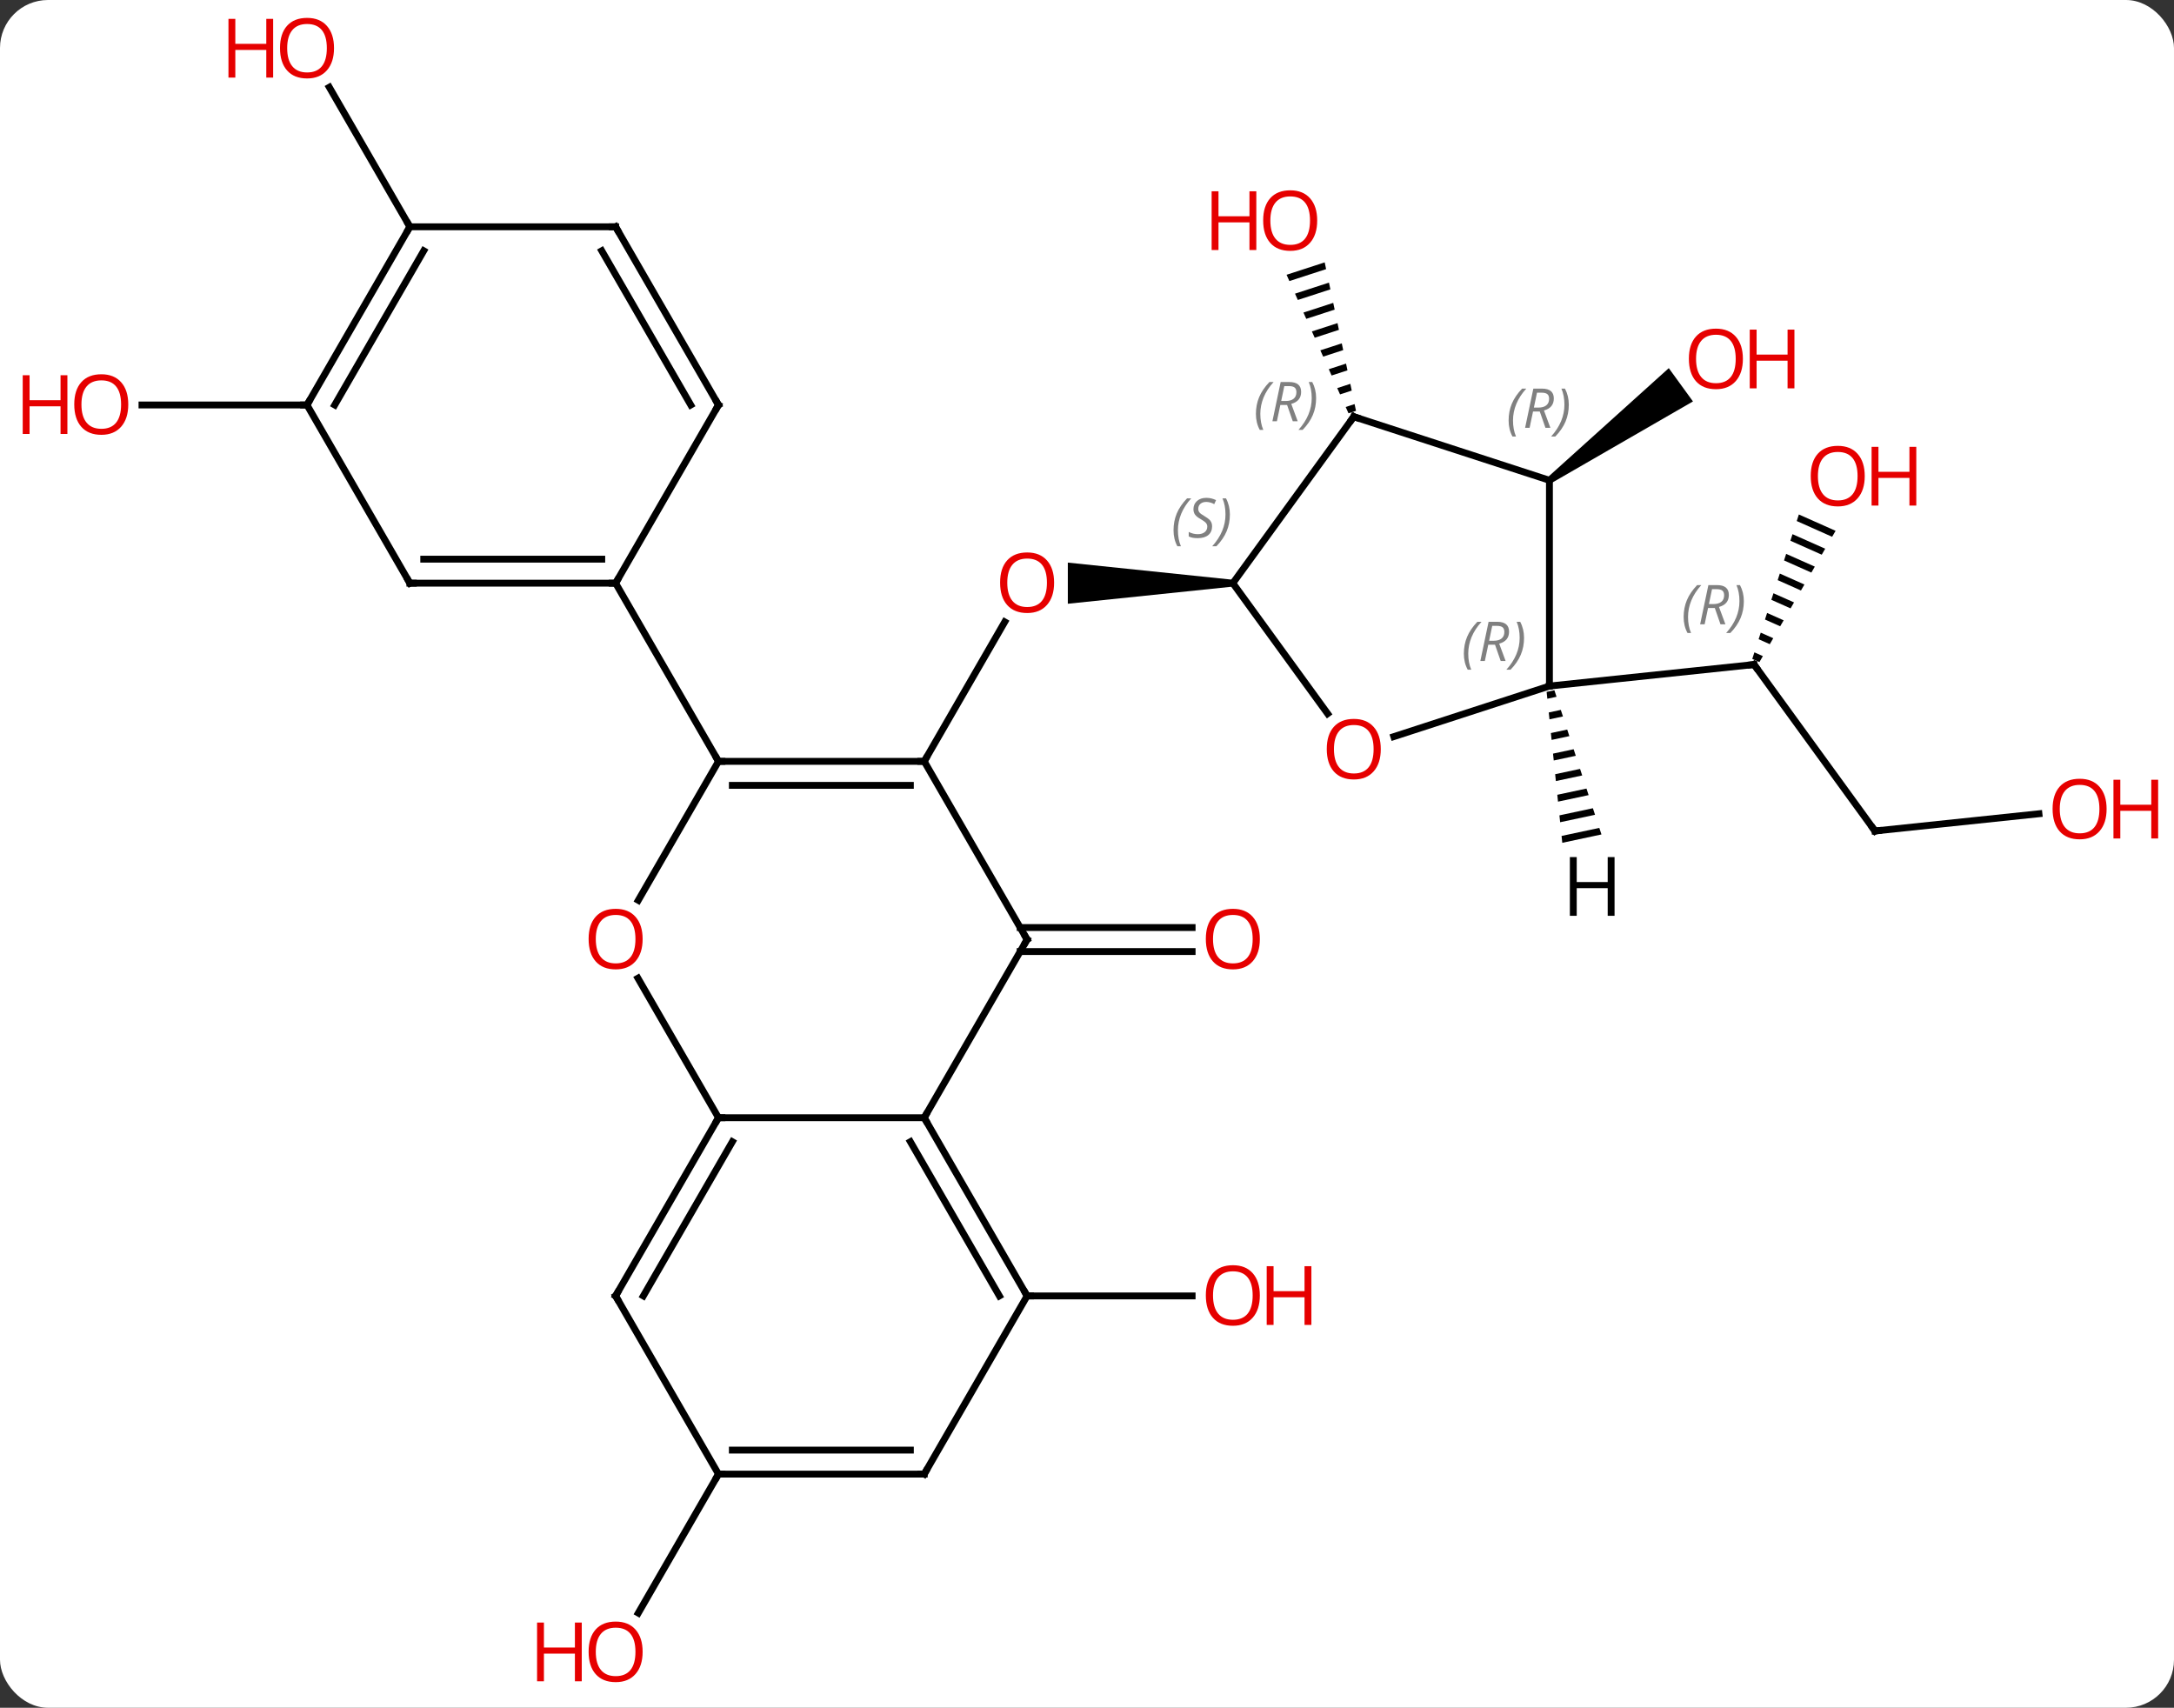 <svg width="317" viewBox="0 0 317 249" style="fill-opacity:1; color-rendering:auto; color-interpolation:auto; text-rendering:auto; stroke:black; stroke-linecap:square; stroke-miterlimit:10; shape-rendering:auto; stroke-opacity:1; fill:black; stroke-dasharray:none; font-weight:normal; stroke-width:1; font-family:'Open Sans'; font-style:normal; stroke-linejoin:miter; font-size:12; stroke-dashoffset:0; image-rendering:auto;" height="249" class="cas-substance-image" xmlns:xlink="http://www.w3.org/1999/xlink" xmlns="http://www.w3.org/2000/svg"><rect x="0" y="0" width="317" height="249" fill="#333333" stroke="none"/><svg class="cas-substance-single-component"><rect y="0" x="0" width="317" stroke="none" ry="7" rx="7" height="249" fill="white" class="cas-substance-group"/><svg y="0" x="0" width="317" viewBox="0 0 317 249" style="fill:black;" height="249" class="cas-substance-single-component-image"><svg><g><g transform="translate(159,124)" style="text-rendering:geometricPrecision; color-rendering:optimizeQuality; color-interpolation:linearRGB; stroke-linecap:butt; image-rendering:optimizeQuality;"><line y2="-12.99" y1="-33.322" x2="-24.234" x1="-12.495" style="fill:none;"/><path style="stroke:none;" d="M20.766 -39.47 L20.766 -38.47 L-3.296 -35.97 L-3.296 -41.97 Z"/><line y2="11.24" y1="11.24" x2="-10.244" x1="14.829" style="fill:none;"/><line y2="14.74" y1="14.74" x2="-10.244" x1="14.829" style="fill:none;"/><line y2="-64.953" y1="-64.953" x2="-114.234" x1="-138.297" style="fill:none;"/><line y2="64.953" y1="64.953" x2="-9.234" x1="14.829" style="fill:none;"/><path style="stroke:none;" d="M34.16 -85.745 L28.599 -83.936 L28.599 -83.936 L29.01 -83.018 L29.01 -83.018 L34.367 -84.761 L34.367 -84.761 L34.16 -85.745 ZM34.782 -82.793 L29.831 -81.182 L29.831 -81.182 L30.241 -80.264 L30.241 -80.264 L34.99 -81.809 L34.99 -81.809 L34.782 -82.793 ZM35.405 -79.841 L31.062 -78.429 L31.062 -78.429 L31.472 -77.511 L31.472 -77.511 L35.612 -78.857 L35.612 -78.857 L35.405 -79.841 ZM36.028 -76.889 L32.293 -75.675 L32.293 -75.675 L32.704 -74.757 L32.704 -74.757 L36.235 -75.905 L36.235 -75.905 L36.028 -76.889 ZM36.65 -73.937 L33.525 -72.921 L33.525 -72.921 L33.935 -72.003 L33.935 -72.003 L36.857 -72.953 L36.857 -72.953 L36.65 -73.937 ZM37.272 -70.985 L34.756 -70.167 L34.756 -70.167 L35.167 -69.249 L35.167 -69.249 L37.48 -70.001 L37.48 -70.001 L37.272 -70.985 ZM37.895 -68.034 L35.988 -67.413 L35.988 -67.413 L36.398 -66.495 L36.398 -66.495 L38.102 -67.049 L38.102 -67.049 L37.895 -68.034 ZM38.517 -65.082 L37.219 -64.659 L37.219 -64.659 L37.63 -63.741 L38.725 -64.098 L38.725 -64.098 L38.517 -65.082 Z"/><line y2="-90.933" y1="-111.277" x2="-99.234" x1="-110.98" style="fill:none;"/><line y2="90.933" y1="111.191" x2="-54.234" x1="-65.93" style="fill:none;"/><line y2="-2.838" y1="-27.108" x2="114.399" x1="96.765" style="fill:none;"/><path style="stroke:none;" d="M103.3 -48.987 L102.991 -48.03 L108.15 -45.733 L108.15 -45.733 L108.655 -46.603 L103.3 -48.987 ZM102.373 -46.115 L102.065 -45.158 L102.065 -45.158 L106.635 -43.123 L107.141 -43.993 L107.141 -43.993 L102.373 -46.115 ZM101.447 -43.243 L101.138 -42.286 L105.121 -40.514 L105.121 -40.514 L105.626 -41.384 L101.447 -43.243 ZM100.521 -40.372 L100.212 -39.414 L103.606 -37.904 L103.606 -37.904 L104.111 -38.774 L104.111 -38.774 L100.521 -40.372 ZM99.595 -37.5 L99.286 -36.543 L99.286 -36.543 L102.091 -35.294 L102.596 -36.164 L99.595 -37.5 ZM98.668 -34.628 L98.359 -33.671 L100.576 -32.684 L101.081 -33.554 L98.668 -34.628 ZM97.742 -31.757 L97.433 -30.799 L99.062 -30.075 L99.062 -30.075 L99.567 -30.945 L97.742 -31.757 ZM96.816 -28.885 L96.507 -27.928 L97.547 -27.465 L97.547 -27.465 L98.052 -28.335 L96.816 -28.885 Z"/><line y2="-23.97" y1="-27.108" x2="66.93" x1="96.765" style="fill:none;"/><line y2="-5.35" y1="-2.838" x2="138.307" x1="114.399" style="fill:none;"/><path style="stroke:none;" d="M67.224 -53.566 L66.636 -54.374 L84.332 -70.323 L87.859 -65.469 Z"/><line y2="-12.99" y1="-12.99" x2="-24.234" x1="-54.234" style="fill:none;"/><line y2="-9.49" y1="-9.49" x2="-26.255" x1="-52.213" style="fill:none;"/><line y2="7.268" y1="-12.99" x2="-65.93" x1="-54.234" style="fill:none;"/><line y2="-38.97" y1="-12.99" x2="-69.234" x1="-54.234" style="fill:none;"/><line y2="12.99" y1="-12.99" x2="-9.234" x1="-24.234" style="fill:none;"/><line y2="38.97" y1="18.626" x2="-54.234" x1="-65.98" style="fill:none;"/><line y2="38.97" y1="12.99" x2="-24.234" x1="-9.234" style="fill:none;"/><line y2="38.97" y1="38.97" x2="-24.234" x1="-54.234" style="fill:none;"/><line y2="64.953" y1="38.97" x2="-69.234" x1="-54.234" style="fill:none;"/><line y2="64.953" y1="42.47" x2="-65.193" x1="-52.213" style="fill:none;"/><line y2="64.953" y1="38.97" x2="-9.234" x1="-24.234" style="fill:none;"/><line y2="64.953" y1="42.47" x2="-13.275" x1="-26.255" style="fill:none;"/><line y2="90.933" y1="64.953" x2="-54.234" x1="-69.234" style="fill:none;"/><line y2="90.933" y1="64.953" x2="-24.234" x1="-9.234" style="fill:none;"/><line y2="90.933" y1="90.933" x2="-24.234" x1="-54.234" style="fill:none;"/><line y2="87.433" y1="87.433" x2="-26.255" x1="-52.213" style="fill:none;"/><line y2="-38.97" y1="-38.97" x2="-99.234" x1="-69.234" style="fill:none;"/><line y2="-42.47" y1="-42.47" x2="-97.213" x1="-71.255" style="fill:none;"/><line y2="-64.953" y1="-38.97" x2="-54.234" x1="-69.234" style="fill:none;"/><line y2="-64.953" y1="-38.97" x2="-114.234" x1="-99.234" style="fill:none;"/><line y2="-90.933" y1="-64.953" x2="-69.234" x1="-54.234" style="fill:none;"/><line y2="-87.433" y1="-64.953" x2="-71.255" x1="-58.276" style="fill:none;"/><line y2="-90.933" y1="-64.953" x2="-99.234" x1="-114.234" style="fill:none;"/><line y2="-87.433" y1="-64.953" x2="-97.213" x1="-110.193" style="fill:none;"/><line y2="-90.933" y1="-90.933" x2="-99.234" x1="-69.234" style="fill:none;"/><line y2="-19.947" y1="-38.97" x2="34.588" x1="20.766" style="fill:none;"/><line y2="-63.243" y1="-38.97" x2="38.397" x1="20.766" style="fill:none;"/><line y2="-23.97" y1="-16.597" x2="66.93" x1="44.24" style="fill:none;"/><line y2="-53.97" y1="-63.243" x2="66.93" x1="38.397" style="fill:none;"/><line y2="-53.97" y1="-23.97" x2="66.93" x1="66.93" style="fill:none;"/><path style="stroke:none;" d="M67.652 -23.36 L66.519 -23.119 L66.519 -23.119 L66.622 -22.118 L66.622 -22.118 L67.964 -22.405 L67.964 -22.405 L67.652 -23.36 ZM68.588 -20.493 L66.83 -20.118 L66.83 -20.118 L66.934 -19.118 L68.9 -19.537 L68.9 -19.537 L68.588 -20.493 ZM69.523 -17.626 L67.141 -17.117 L67.141 -17.117 L67.245 -16.117 L67.245 -16.117 L69.835 -16.67 L69.835 -16.67 L69.523 -17.626 ZM70.459 -14.758 L67.453 -14.117 L67.557 -13.117 L70.771 -13.802 L70.459 -14.758 ZM71.395 -11.891 L67.764 -11.116 L67.764 -11.116 L67.868 -10.116 L71.707 -10.935 L71.395 -11.891 ZM72.331 -9.023 L68.076 -8.116 L68.18 -7.115 L72.643 -8.068 L72.331 -9.023 ZM73.267 -6.156 L68.387 -5.115 L68.491 -4.115 L73.579 -5.2 L73.579 -5.2 L73.267 -6.156 ZM74.202 -3.288 L68.699 -2.115 L68.802 -1.114 L68.802 -1.114 L74.514 -2.333 L74.202 -3.288 Z"/></g><g transform="translate(159,124)" style="fill:rgb(230,0,0); text-rendering:geometricPrecision; color-rendering:optimizeQuality; image-rendering:optimizeQuality; font-family:'Open Sans'; stroke:rgb(230,0,0); color-interpolation:linearRGB;"><path style="stroke:none;" d="M-5.296 -39.04 Q-5.296 -36.978 -6.336 -35.798 Q-7.375 -34.618 -9.218 -34.618 Q-11.109 -34.618 -12.14 -35.782 Q-13.171 -36.947 -13.171 -39.056 Q-13.171 -41.15 -12.14 -42.298 Q-11.109 -43.447 -9.218 -43.447 Q-7.359 -43.447 -6.328 -42.275 Q-5.296 -41.103 -5.296 -39.04 ZM-12.125 -39.04 Q-12.125 -37.306 -11.382 -36.4 Q-10.64 -35.493 -9.218 -35.493 Q-7.796 -35.493 -7.07 -36.392 Q-6.343 -37.29 -6.343 -39.04 Q-6.343 -40.775 -7.07 -41.665 Q-7.796 -42.556 -9.218 -42.556 Q-10.64 -42.556 -11.382 -41.657 Q-12.125 -40.759 -12.125 -39.04 Z"/><path style="stroke:none;" d="M24.703 12.92 Q24.703 14.982 23.664 16.162 Q22.625 17.342 20.782 17.342 Q18.891 17.342 17.86 16.177 Q16.828 15.013 16.828 12.904 Q16.828 10.81 17.86 9.662 Q18.891 8.513 20.782 8.513 Q22.641 8.513 23.672 9.685 Q24.703 10.857 24.703 12.92 ZM17.875 12.92 Q17.875 14.654 18.618 15.56 Q19.36 16.467 20.782 16.467 Q22.203 16.467 22.93 15.568 Q23.657 14.67 23.657 12.92 Q23.657 11.185 22.93 10.295 Q22.203 9.404 20.782 9.404 Q19.36 9.404 18.618 10.303 Q17.875 11.201 17.875 12.92 Z"/><path style="stroke:none;" d="M-140.297 -65.023 Q-140.297 -62.961 -141.336 -61.781 Q-142.375 -60.601 -144.218 -60.601 Q-146.109 -60.601 -147.14 -61.766 Q-148.172 -62.93 -148.172 -65.039 Q-148.172 -67.133 -147.14 -68.281 Q-146.109 -69.43 -144.218 -69.43 Q-142.359 -69.43 -141.328 -68.258 Q-140.297 -67.086 -140.297 -65.023 ZM-147.125 -65.023 Q-147.125 -63.289 -146.382 -62.383 Q-145.64 -61.476 -144.218 -61.476 Q-142.797 -61.476 -142.07 -62.375 Q-141.343 -63.273 -141.343 -65.023 Q-141.343 -66.758 -142.07 -67.648 Q-142.797 -68.539 -144.218 -68.539 Q-145.64 -68.539 -146.382 -67.641 Q-147.125 -66.742 -147.125 -65.023 Z"/><path style="stroke:none;" d="M-149.172 -60.726 L-150.172 -60.726 L-150.172 -64.758 L-154.687 -64.758 L-154.687 -60.726 L-155.687 -60.726 L-155.687 -69.289 L-154.687 -69.289 L-154.687 -65.648 L-150.172 -65.648 L-150.172 -69.289 L-149.172 -69.289 L-149.172 -60.726 Z"/><path style="stroke:none;" d="M24.703 64.883 Q24.703 66.945 23.664 68.125 Q22.625 69.305 20.782 69.305 Q18.891 69.305 17.86 68.141 Q16.828 66.976 16.828 64.867 Q16.828 62.773 17.86 61.625 Q18.891 60.476 20.782 60.476 Q22.641 60.476 23.672 61.648 Q24.703 62.82 24.703 64.883 ZM17.875 64.883 Q17.875 66.617 18.618 67.523 Q19.36 68.43 20.782 68.43 Q22.203 68.43 22.93 67.531 Q23.657 66.633 23.657 64.883 Q23.657 63.148 22.93 62.258 Q22.203 61.367 20.782 61.367 Q19.36 61.367 18.618 62.266 Q17.875 63.164 17.875 64.883 Z"/><path style="stroke:none;" d="M32.219 69.18 L31.219 69.18 L31.219 65.148 L26.703 65.148 L26.703 69.18 L25.703 69.18 L25.703 60.617 L26.703 60.617 L26.703 64.258 L31.219 64.258 L31.219 60.617 L32.219 60.617 L32.219 69.18 Z"/><path style="stroke:none;" d="M33.065 -91.843 Q33.065 -89.781 32.025 -88.601 Q30.986 -87.421 29.143 -87.421 Q27.252 -87.421 26.221 -88.585 Q25.189 -89.75 25.189 -91.859 Q25.189 -93.953 26.221 -95.101 Q27.252 -96.25 29.143 -96.25 Q31.002 -96.25 32.033 -95.078 Q33.065 -93.906 33.065 -91.843 ZM26.236 -91.843 Q26.236 -90.109 26.979 -89.203 Q27.721 -88.296 29.143 -88.296 Q30.564 -88.296 31.291 -89.195 Q32.018 -90.093 32.018 -91.843 Q32.018 -93.578 31.291 -94.468 Q30.564 -95.359 29.143 -95.359 Q27.721 -95.359 26.979 -94.46 Q26.236 -93.562 26.236 -91.843 Z"/><path style="stroke:none;" d="M24.189 -87.546 L23.189 -87.546 L23.189 -91.578 L18.674 -91.578 L18.674 -87.546 L17.674 -87.546 L17.674 -96.109 L18.674 -96.109 L18.674 -92.468 L23.189 -92.468 L23.189 -96.109 L24.189 -96.109 L24.189 -87.546 Z"/><path style="stroke:none;" d="M-110.296 -116.983 Q-110.296 -114.921 -111.336 -113.741 Q-112.375 -112.561 -114.218 -112.561 Q-116.109 -112.561 -117.14 -113.725 Q-118.171 -114.89 -118.171 -116.999 Q-118.171 -119.093 -117.14 -120.241 Q-116.109 -121.39 -114.218 -121.39 Q-112.359 -121.39 -111.328 -120.218 Q-110.296 -119.046 -110.296 -116.983 ZM-117.125 -116.983 Q-117.125 -115.249 -116.382 -114.343 Q-115.64 -113.436 -114.218 -113.436 Q-112.796 -113.436 -112.07 -114.335 Q-111.343 -115.233 -111.343 -116.983 Q-111.343 -118.718 -112.07 -119.608 Q-112.796 -120.499 -114.218 -120.499 Q-115.64 -120.499 -116.382 -119.6 Q-117.125 -118.702 -117.125 -116.983 Z"/><path style="stroke:none;" d="M-119.171 -112.686 L-120.171 -112.686 L-120.171 -116.718 L-124.687 -116.718 L-124.687 -112.686 L-125.687 -112.686 L-125.687 -121.249 L-124.687 -121.249 L-124.687 -117.608 L-120.171 -117.608 L-120.171 -121.249 L-119.171 -121.249 L-119.171 -112.686 Z"/><path style="stroke:none;" d="M-65.296 116.843 Q-65.296 118.905 -66.336 120.085 Q-67.375 121.265 -69.218 121.265 Q-71.109 121.265 -72.14 120.1 Q-73.171 118.936 -73.171 116.827 Q-73.171 114.733 -72.14 113.585 Q-71.109 112.436 -69.218 112.436 Q-67.359 112.436 -66.328 113.608 Q-65.296 114.78 -65.296 116.843 ZM-72.125 116.843 Q-72.125 118.577 -71.382 119.483 Q-70.64 120.39 -69.218 120.39 Q-67.796 120.39 -67.07 119.491 Q-66.343 118.593 -66.343 116.843 Q-66.343 115.108 -67.07 114.218 Q-67.796 113.327 -69.218 113.327 Q-70.64 113.327 -71.382 114.225 Q-72.125 115.124 -72.125 116.843 Z"/><path style="stroke:none;" d="M-74.171 121.14 L-75.171 121.14 L-75.171 117.108 L-79.687 117.108 L-79.687 121.14 L-80.687 121.14 L-80.687 112.577 L-79.687 112.577 L-79.687 116.218 L-75.171 116.218 L-75.171 112.577 L-74.171 112.577 L-74.171 121.14 Z"/></g><g transform="translate(159,124)" style="stroke-linecap:butt; text-rendering:geometricPrecision; color-rendering:optimizeQuality; image-rendering:optimizeQuality; font-family:'Open Sans'; color-interpolation:linearRGB; stroke-miterlimit:5;"><path style="fill:none;" d="M97.059 -26.703 L96.765 -27.108 L96.268 -27.056"/></g><g transform="translate(159,124)" style="stroke-linecap:butt; font-size:8.4px; fill:gray; text-rendering:geometricPrecision; image-rendering:optimizeQuality; color-rendering:optimizeQuality; font-family:'Open Sans'; font-style:italic; stroke:gray; color-interpolation:linearRGB; stroke-miterlimit:5;"><path style="stroke:none;" d="M86.499 -34.035 Q86.499 -35.363 86.968 -36.488 Q87.437 -37.613 88.468 -38.691 L89.078 -38.691 Q88.109 -37.629 87.624 -36.457 Q87.14 -35.285 87.14 -34.05 Q87.14 -32.722 87.578 -31.707 L87.062 -31.707 Q86.499 -32.738 86.499 -34.035 ZM90.06 -35.347 L89.56 -32.972 L88.903 -32.972 L90.106 -38.691 L91.356 -38.691 Q93.091 -38.691 93.091 -37.254 Q93.091 -35.894 91.653 -35.504 L92.591 -32.972 L91.872 -32.972 L91.044 -35.347 L90.06 -35.347 ZM90.638 -38.097 Q90.247 -36.175 90.185 -35.925 L90.841 -35.925 Q91.591 -35.925 91.997 -36.254 Q92.403 -36.582 92.403 -37.207 Q92.403 -37.675 92.145 -37.886 Q91.888 -38.097 91.294 -38.097 L90.638 -38.097 ZM95.277 -36.347 Q95.277 -35.019 94.8 -33.886 Q94.324 -32.754 93.308 -31.707 L92.699 -31.707 Q94.636 -33.863 94.636 -36.347 Q94.636 -37.675 94.199 -38.691 L94.714 -38.691 Q95.277 -37.629 95.277 -36.347 Z"/><path style="fill:none; stroke:black;" d="M114.105 -3.243 L114.399 -2.838 L114.896 -2.89"/></g><g transform="translate(159,124)" style="stroke-linecap:butt; fill:rgb(230,0,0); text-rendering:geometricPrecision; color-rendering:optimizeQuality; image-rendering:optimizeQuality; font-family:'Open Sans'; stroke:rgb(230,0,0); color-interpolation:linearRGB; stroke-miterlimit:5;"><path style="stroke:none;" d="M112.906 -54.583 Q112.906 -52.521 111.867 -51.341 Q110.828 -50.161 108.985 -50.161 Q107.094 -50.161 106.063 -51.325 Q105.031 -52.49 105.031 -54.599 Q105.031 -56.693 106.063 -57.841 Q107.094 -58.99 108.985 -58.99 Q110.844 -58.99 111.875 -57.818 Q112.906 -56.646 112.906 -54.583 ZM106.078 -54.583 Q106.078 -52.849 106.821 -51.943 Q107.563 -51.036 108.985 -51.036 Q110.406 -51.036 111.133 -51.935 Q111.86 -52.833 111.86 -54.583 Q111.86 -56.318 111.133 -57.208 Q110.406 -58.099 108.985 -58.099 Q107.563 -58.099 106.821 -57.2 Q106.078 -56.302 106.078 -54.583 Z"/><path style="stroke:none;" d="M120.422 -50.286 L119.422 -50.286 L119.422 -54.318 L114.906 -54.318 L114.906 -50.286 L113.906 -50.286 L113.906 -58.849 L114.906 -58.849 L114.906 -55.208 L119.422 -55.208 L119.422 -58.849 L120.422 -58.849 L120.422 -50.286 Z"/><path style="stroke:none;" d="M148.172 -6.043 Q148.172 -3.981 147.132 -2.801 Q146.093 -1.621 144.25 -1.621 Q142.359 -1.621 141.328 -2.785 Q140.297 -3.95 140.297 -6.059 Q140.297 -8.153 141.328 -9.301 Q142.359 -10.45 144.25 -10.45 Q146.109 -10.45 147.14 -9.278 Q148.172 -8.106 148.172 -6.043 ZM141.343 -6.043 Q141.343 -4.309 142.086 -3.403 Q142.828 -2.496 144.25 -2.496 Q145.672 -2.496 146.398 -3.395 Q147.125 -4.293 147.125 -6.043 Q147.125 -7.778 146.398 -8.668 Q145.672 -9.559 144.25 -9.559 Q142.828 -9.559 142.086 -8.661 Q141.343 -7.762 141.343 -6.043 Z"/><path style="stroke:none;" d="M155.687 -1.746 L154.687 -1.746 L154.687 -5.778 L150.172 -5.778 L150.172 -1.746 L149.172 -1.746 L149.172 -10.309 L150.172 -10.309 L150.172 -6.668 L154.687 -6.668 L154.687 -10.309 L155.687 -10.309 L155.687 -1.746 Z"/><path style="stroke:none;" d="M95.138 -71.674 Q95.138 -69.612 94.098 -68.432 Q93.059 -67.252 91.216 -67.252 Q89.325 -67.252 88.294 -68.416 Q87.263 -69.581 87.263 -71.69 Q87.263 -73.784 88.294 -74.932 Q89.325 -76.081 91.216 -76.081 Q93.075 -76.081 94.106 -74.909 Q95.138 -73.737 95.138 -71.674 ZM88.309 -71.674 Q88.309 -69.94 89.052 -69.034 Q89.794 -68.127 91.216 -68.127 Q92.638 -68.127 93.364 -69.026 Q94.091 -69.924 94.091 -71.674 Q94.091 -73.409 93.364 -74.299 Q92.638 -75.19 91.216 -75.19 Q89.794 -75.19 89.052 -74.291 Q88.309 -73.393 88.309 -71.674 Z"/><path style="stroke:none;" d="M102.653 -67.377 L101.653 -67.377 L101.653 -71.409 L97.138 -71.409 L97.138 -67.377 L96.138 -67.377 L96.138 -75.94 L97.138 -75.94 L97.138 -72.299 L101.653 -72.299 L101.653 -75.94 L102.653 -75.94 L102.653 -67.377 Z"/><path style="fill:none; stroke:black;" d="M-53.734 -12.99 L-54.234 -12.99 L-54.484 -13.423"/><path style="fill:none; stroke:black;" d="M-24.734 -12.99 L-24.234 -12.99 L-23.984 -13.423"/><path style="stroke:none;" d="M-65.296 12.92 Q-65.296 14.982 -66.336 16.162 Q-67.375 17.342 -69.218 17.342 Q-71.109 17.342 -72.14 16.177 Q-73.171 15.013 -73.171 12.904 Q-73.171 10.81 -72.14 9.662 Q-71.109 8.513 -69.218 8.513 Q-67.359 8.513 -66.328 9.685 Q-65.296 10.857 -65.296 12.92 ZM-72.125 12.92 Q-72.125 14.654 -71.382 15.56 Q-70.64 16.467 -69.218 16.467 Q-67.796 16.467 -67.07 15.568 Q-66.343 14.67 -66.343 12.92 Q-66.343 11.185 -67.07 10.295 Q-67.796 9.404 -69.218 9.404 Q-70.64 9.404 -71.382 10.303 Q-72.125 11.201 -72.125 12.92 Z"/><path style="fill:none; stroke:black;" d="M-9.484 12.557 L-9.234 12.99 L-9.484 13.423"/><path style="fill:none; stroke:black;" d="M-54.484 39.403 L-54.234 38.97 L-53.734 38.97"/><path style="fill:none; stroke:black;" d="M-23.984 39.403 L-24.234 38.97 L-23.984 38.537"/><path style="fill:none; stroke:black;" d="M-68.984 64.52 L-69.234 64.953 L-68.984 65.386"/><path style="fill:none; stroke:black;" d="M-9.484 64.52 L-9.234 64.953 L-8.734 64.953"/><path style="fill:none; stroke:black;" d="M-53.734 90.933 L-54.234 90.933 L-54.484 91.366"/><path style="fill:none; stroke:black;" d="M-23.984 90.5 L-24.234 90.933 L-24.734 90.933"/><path style="fill:none; stroke:black;" d="M-69.734 -38.97 L-69.234 -38.97 L-68.984 -39.403"/><path style="fill:none; stroke:black;" d="M-98.734 -38.97 L-99.234 -38.97 L-99.484 -39.403"/><path style="fill:none; stroke:black;" d="M-54.484 -64.52 L-54.234 -64.953 L-54.484 -65.386"/><path style="fill:none; stroke:black;" d="M-113.984 -65.386 L-114.234 -64.953 L-114.734 -64.953"/><path style="fill:none; stroke:black;" d="M-68.984 -90.5 L-69.234 -90.933 L-69.734 -90.933"/><path style="fill:none; stroke:black;" d="M-99.484 -90.5 L-99.234 -90.933 L-99.484 -91.366"/></g><g transform="translate(159,124)" style="stroke-linecap:butt; font-size:8.4px; fill:gray; text-rendering:geometricPrecision; image-rendering:optimizeQuality; color-rendering:optimizeQuality; font-family:'Open Sans'; font-style:italic; stroke:gray; color-interpolation:linearRGB; stroke-miterlimit:5;"><path style="stroke:none;" d="M12.117 -46.677 Q12.117 -48.005 12.586 -49.13 Q13.055 -50.255 14.086 -51.333 L14.695 -51.333 Q13.726 -50.27 13.242 -49.099 Q12.758 -47.927 12.758 -46.692 Q12.758 -45.364 13.195 -44.349 L12.68 -44.349 Q12.117 -45.38 12.117 -46.677 ZM17.74 -47.27 Q17.74 -46.442 17.193 -45.989 Q16.646 -45.536 15.646 -45.536 Q15.24 -45.536 14.927 -45.591 Q14.615 -45.645 14.333 -45.786 L14.333 -46.442 Q14.958 -46.114 15.662 -46.114 Q16.287 -46.114 16.662 -46.411 Q17.037 -46.708 17.037 -47.224 Q17.037 -47.536 16.833 -47.763 Q16.63 -47.989 16.068 -48.317 Q15.474 -48.645 15.247 -48.974 Q15.021 -49.302 15.021 -49.755 Q15.021 -50.489 15.537 -50.95 Q16.052 -51.411 16.896 -51.411 Q17.271 -51.411 17.607 -51.333 Q17.943 -51.255 18.318 -51.083 L18.052 -50.489 Q17.802 -50.645 17.482 -50.731 Q17.162 -50.817 16.896 -50.817 Q16.365 -50.817 16.044 -50.544 Q15.724 -50.27 15.724 -49.802 Q15.724 -49.599 15.794 -49.45 Q15.865 -49.302 16.005 -49.169 Q16.146 -49.036 16.568 -48.786 Q17.13 -48.442 17.333 -48.247 Q17.537 -48.052 17.638 -47.817 Q17.74 -47.583 17.74 -47.27 ZM20.334 -48.989 Q20.334 -47.661 19.858 -46.528 Q19.381 -45.395 18.365 -44.349 L17.756 -44.349 Q19.694 -46.505 19.694 -48.989 Q19.694 -50.317 19.256 -51.333 L19.772 -51.333 Q20.334 -50.27 20.334 -48.989 Z"/></g><g transform="translate(159,124)" style="stroke-linecap:butt; fill:rgb(230,0,0); text-rendering:geometricPrecision; color-rendering:optimizeQuality; image-rendering:optimizeQuality; font-family:'Open Sans'; stroke:rgb(230,0,0); color-interpolation:linearRGB; stroke-miterlimit:5;"><path style="stroke:none;" d="M42.337 -14.77 Q42.337 -12.708 41.298 -11.528 Q40.259 -10.348 38.416 -10.348 Q36.525 -10.348 35.494 -11.512 Q34.462 -12.677 34.462 -14.786 Q34.462 -16.88 35.494 -18.028 Q36.525 -19.177 38.416 -19.177 Q40.275 -19.177 41.306 -18.005 Q42.337 -16.833 42.337 -14.77 ZM35.509 -14.77 Q35.509 -13.036 36.252 -12.13 Q36.994 -11.223 38.416 -11.223 Q39.837 -11.223 40.564 -12.122 Q41.291 -13.02 41.291 -14.77 Q41.291 -16.505 40.564 -17.395 Q39.837 -18.286 38.416 -18.286 Q36.994 -18.286 36.252 -17.387 Q35.509 -16.489 35.509 -14.77 Z"/><path style="fill:none; stroke:black;" d="M38.103 -62.839 L38.397 -63.243 L38.873 -63.089"/></g><g transform="translate(159,124)" style="stroke-linecap:butt; font-size:8.4px; fill:gray; text-rendering:geometricPrecision; image-rendering:optimizeQuality; color-rendering:optimizeQuality; font-family:'Open Sans'; font-style:italic; stroke:gray; color-interpolation:linearRGB; stroke-miterlimit:5;"><path style="stroke:none;" d="M24.131 -63.643 Q24.131 -64.971 24.6 -66.096 Q25.069 -67.221 26.1 -68.299 L26.709 -68.299 Q25.741 -67.236 25.256 -66.065 Q24.772 -64.893 24.772 -63.658 Q24.772 -62.33 25.209 -61.315 L24.694 -61.315 Q24.131 -62.346 24.131 -63.643 ZM27.691 -64.955 L27.191 -62.58 L26.535 -62.58 L27.738 -68.299 L28.988 -68.299 Q30.723 -68.299 30.723 -66.861 Q30.723 -65.502 29.285 -65.111 L30.223 -62.58 L29.504 -62.58 L28.676 -64.955 L27.691 -64.955 ZM28.27 -67.705 Q27.879 -65.783 27.816 -65.533 L28.473 -65.533 Q29.223 -65.533 29.629 -65.861 Q30.035 -66.19 30.035 -66.815 Q30.035 -67.283 29.777 -67.494 Q29.52 -67.705 28.926 -67.705 L28.27 -67.705 ZM32.909 -65.955 Q32.909 -64.627 32.432 -63.494 Q31.956 -62.361 30.94 -61.315 L30.331 -61.315 Q32.268 -63.471 32.268 -65.955 Q32.268 -67.283 31.831 -68.299 L32.346 -68.299 Q32.909 -67.236 32.909 -65.955 Z"/><path style="stroke:none;" d="M54.451 -28.684 Q54.451 -30.012 54.92 -31.137 Q55.389 -32.262 56.42 -33.34 L57.029 -33.34 Q56.061 -32.278 55.576 -31.106 Q55.092 -29.934 55.092 -28.699 Q55.092 -27.371 55.529 -26.356 L55.014 -26.356 Q54.451 -27.387 54.451 -28.684 ZM58.011 -29.996 L57.511 -27.621 L56.855 -27.621 L58.058 -33.34 L59.308 -33.34 Q61.042 -33.34 61.042 -31.902 Q61.042 -30.543 59.605 -30.152 L60.542 -27.621 L59.824 -27.621 L58.996 -29.996 L58.011 -29.996 ZM58.589 -32.746 Q58.199 -30.824 58.136 -30.574 L58.792 -30.574 Q59.542 -30.574 59.949 -30.902 Q60.355 -31.231 60.355 -31.856 Q60.355 -32.324 60.097 -32.535 Q59.839 -32.746 59.246 -32.746 L58.589 -32.746 ZM63.228 -30.996 Q63.228 -29.668 62.752 -28.535 Q62.275 -27.402 61.26 -26.356 L60.65 -26.356 Q62.588 -28.512 62.588 -30.996 Q62.588 -32.324 62.15 -33.34 L62.666 -33.34 Q63.228 -32.278 63.228 -30.996 Z"/><path style="stroke:none;" d="M60.977 -62.683 Q60.977 -64.011 61.446 -65.136 Q61.915 -66.261 62.946 -67.339 L63.555 -67.339 Q62.587 -66.277 62.102 -65.105 Q61.618 -63.933 61.618 -62.699 Q61.618 -61.37 62.055 -60.355 L61.54 -60.355 Q60.977 -61.386 60.977 -62.683 ZM64.537 -63.995 L64.037 -61.62 L63.381 -61.62 L64.584 -67.339 L65.834 -67.339 Q67.569 -67.339 67.569 -65.902 Q67.569 -64.542 66.131 -64.152 L67.069 -61.62 L66.35 -61.62 L65.522 -63.995 L64.537 -63.995 ZM65.115 -66.745 Q64.725 -64.823 64.662 -64.573 L65.319 -64.573 Q66.069 -64.573 66.475 -64.902 Q66.881 -65.23 66.881 -65.855 Q66.881 -66.323 66.623 -66.534 Q66.365 -66.745 65.772 -66.745 L65.115 -66.745 ZM69.754 -64.995 Q69.754 -63.667 69.278 -62.534 Q68.801 -61.402 67.786 -60.355 L67.176 -60.355 Q69.114 -62.511 69.114 -64.995 Q69.114 -66.323 68.676 -67.339 L69.192 -67.339 Q69.754 -66.277 69.754 -64.995 Z"/></g><g transform="translate(159,124)" style="stroke-linecap:butt; text-rendering:geometricPrecision; color-rendering:optimizeQuality; image-rendering:optimizeQuality; font-family:'Open Sans'; color-interpolation:linearRGB; stroke-miterlimit:5;"><path style="stroke:none;" d="M76.425 9.529 L75.425 9.529 L75.425 5.498 L70.909 5.498 L70.909 9.529 L69.909 9.529 L69.909 0.967 L70.909 0.967 L70.909 4.607 L75.425 4.607 L75.425 0.967 L76.425 0.967 L76.425 9.529 Z"/></g></g></svg></svg></svg></svg>